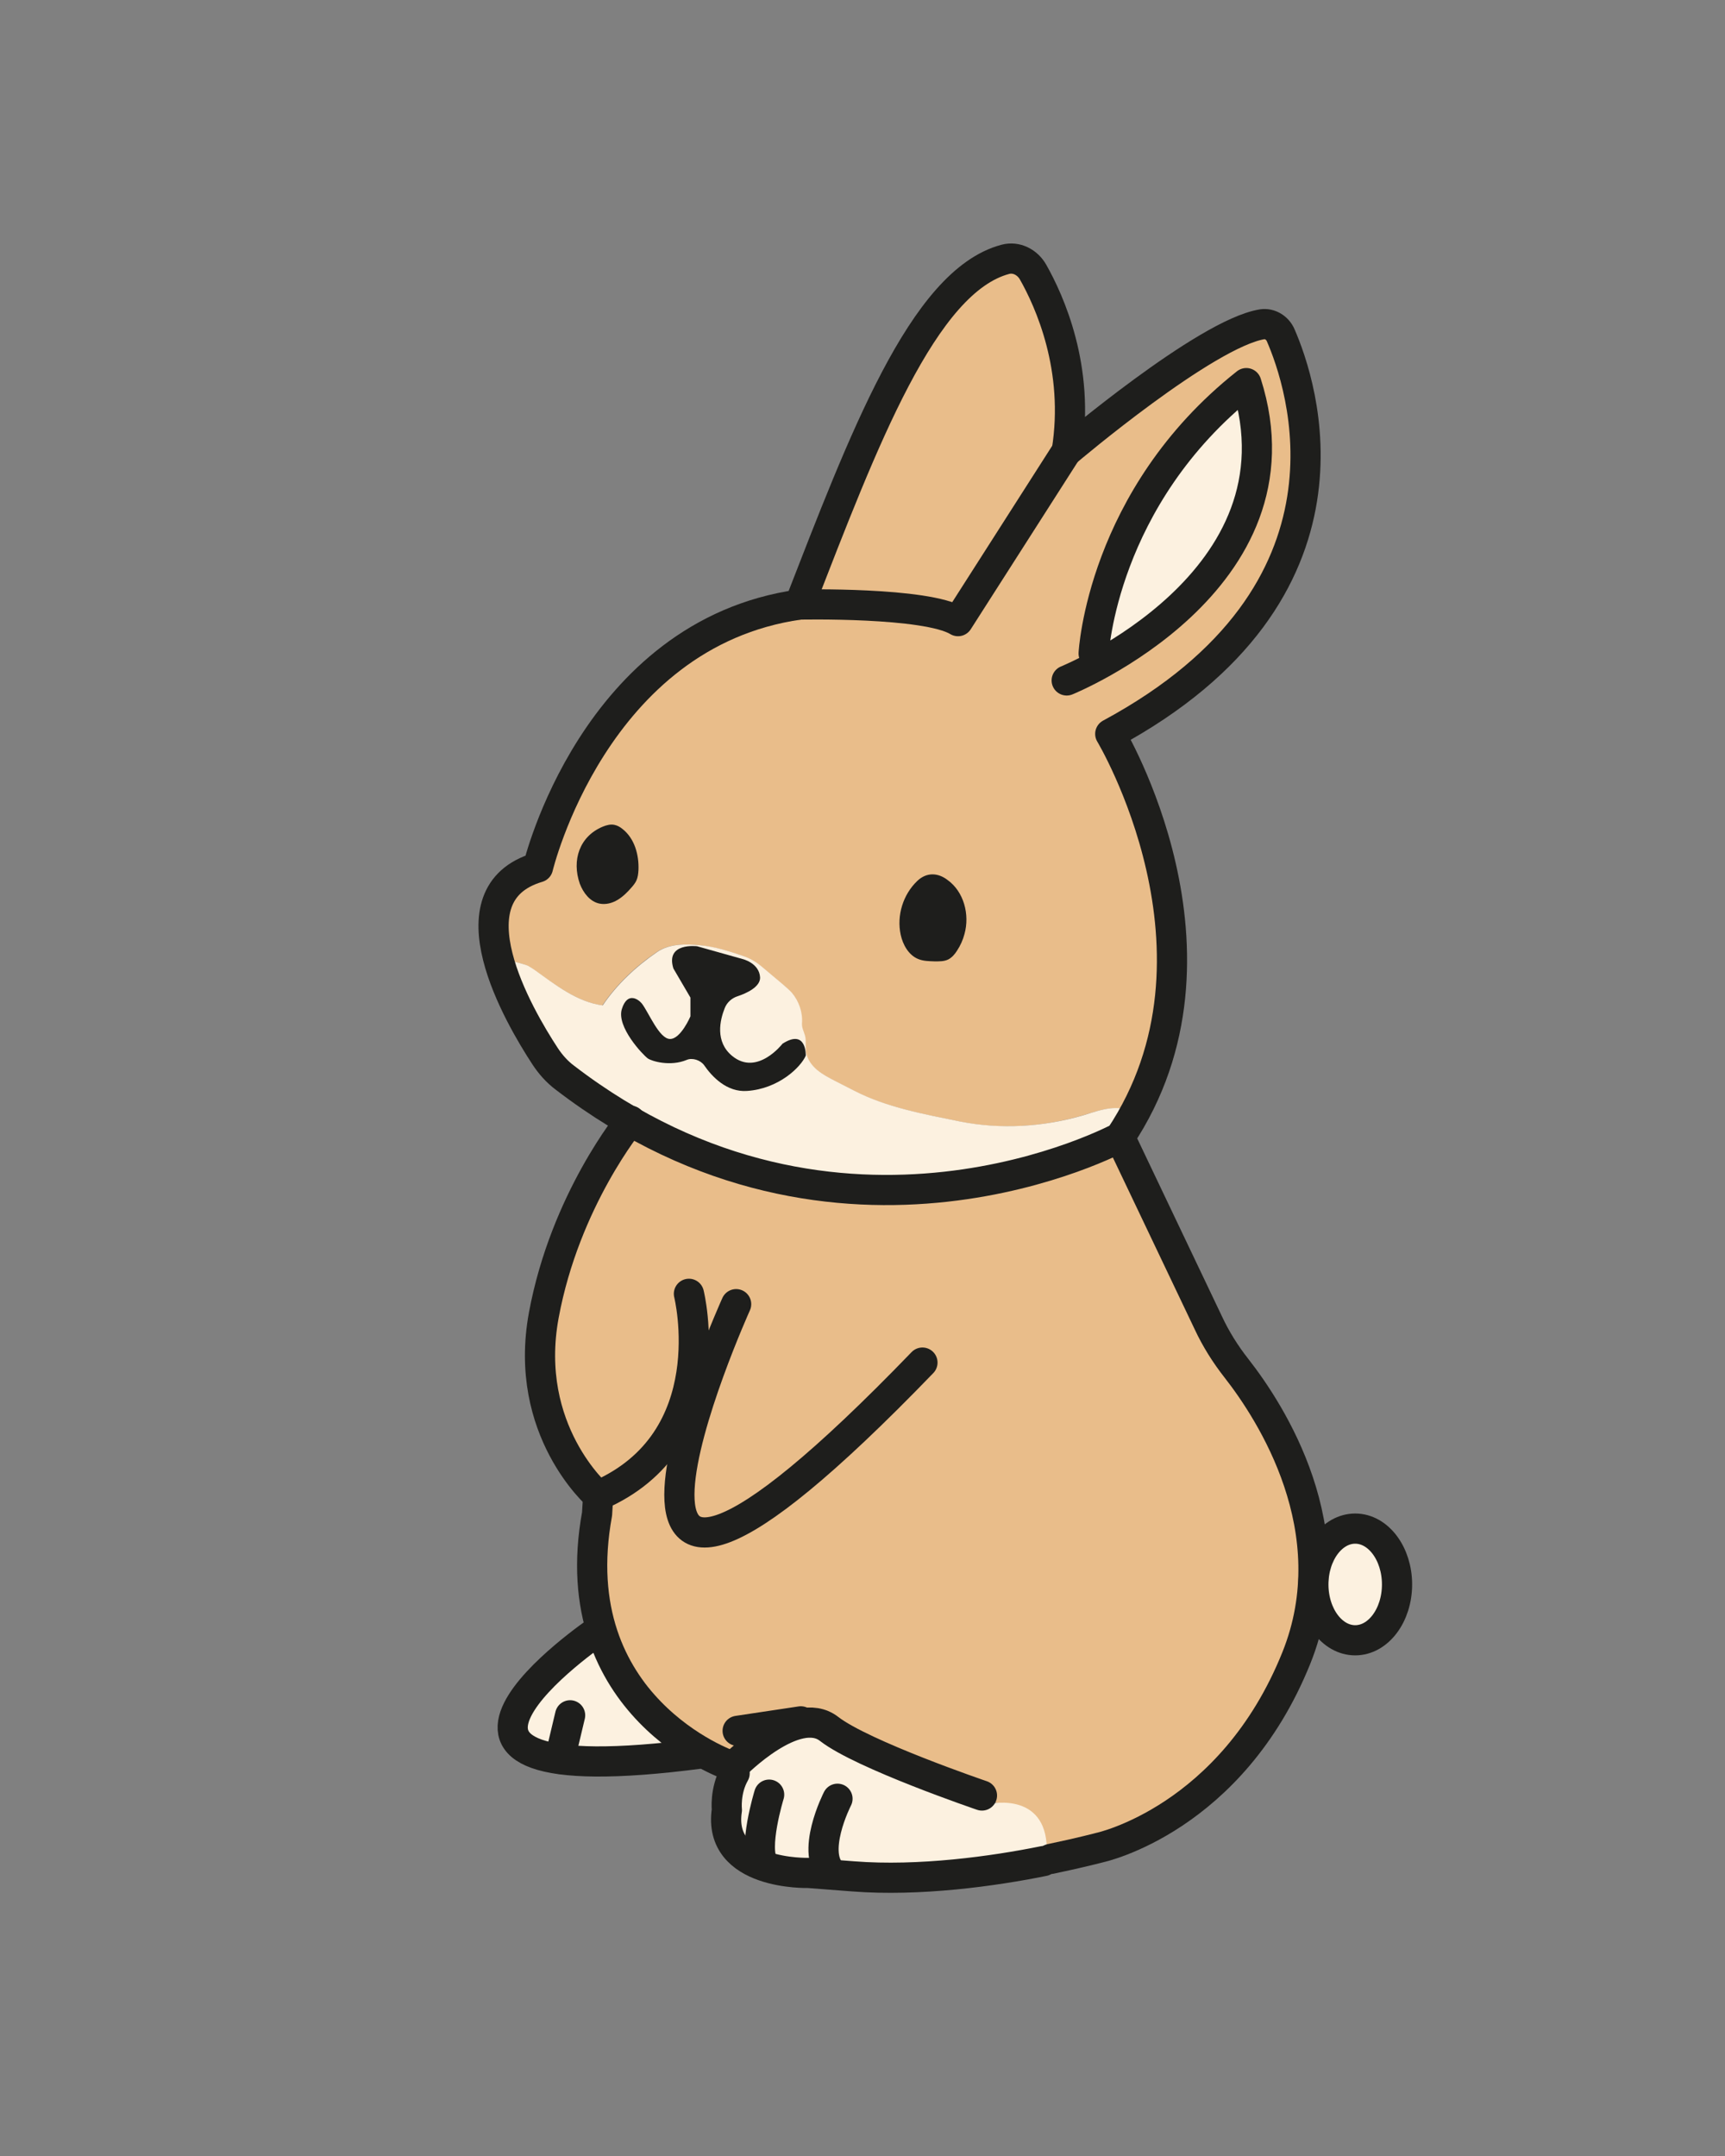<?xml version="1.0" encoding="utf-8"?>
<!-- Generator: Adobe Illustrator 27.0.0, SVG Export Plug-In . SVG Version: 6.00 Build 0)  -->
<svg version="1.1" id="Слой_1" xmlns="http://www.w3.org/2000/svg" xmlns:xlink="http://www.w3.org/1999/xlink" x="0px" y="0px"
	 viewBox="0 0 800 1000" style="enable-background:new 0 0 800 1000;" xml:space="preserve">
<rect x="0" y="0" width="800" height="1000" fill="#808080" stroke="none"/>
<style type="text/css">
	.st0{fill:#E9BD8A;}
	.st1{fill:#FCF1E0;}
	.st2{fill:none;stroke:#1E1E1C;stroke-width:14;stroke-linecap:round;stroke-linejoin:round;stroke-miterlimit:5.611;}
	.st3{fill:#1E1E1C;}
</style>
<g>
	<g>
		<g transform="matrix(1,0,0,1,-106.467,53.736)">
			<path class="st0" d="M625.9,473.7l41,86.1c3.5,7.5,7.9,14.5,13,21c15.9,20.3,51.6,75.2,27.8,134.4c-30.1,74.8-91,87.9-91,87.9
				s-9,2.4-22.9,5.3c0,0-6.2-6.4-7.2-15.7c-1.1-9.3-17.9-8.7-23.5-12.4c-12.7-8.5-42.9-15.3-42.9-15.3s-21.5,1.1-28.2-11.8
				c-6.7-12.9-24.1,0.3-24.1,0.3l-23.1,11.5c0,0-77.7-26.8-61.3-116.5l0.5-8.4c0,0-35.1-30.3-25.2-83.9
				c2.6-14.1,26.6-94.7,42.1-85.1c17.4,10.9,99.6,28.5,122.2,29.4c52.4,2.2,93.7-21.8,93.7-21.8 M700.5,101.7c-1.5-3.4-5-5.6-8.7-5
				c-26.3,4.3-90.6,59-90.6,59c6.2-38.5-7.9-69.8-15.6-83.2c-2.6-4.6-7.8-7.3-12.9-5.9c-38.1,10.2-65.9,84.3-95.4,160.1
				C381.8,240.2,356,348.6,356,348.6c-21.1,6.2-23.2,23.6-18.5,41.8c3.3,0.9,6.6,1.7,9.9,2.6c1.3,0.3,2.7,0.7,3.9,1.3
				c1,0.5,1.9,1.1,2.7,1.7c9.9,7,19.9,14.9,31.8,16.6c6.6-9.8,15.5-18.2,25.3-24.8c5.6-3.8,13.2-3.8,19.9-3.1
				c6.8,0.7,13.3,2.7,19.7,4.9c3.1,1.1,6.1,2.7,8.6,4.8c3.3,2.8,6.7,5.6,10,8.4c1.5,1.2,2.9,2.4,4.2,3.9c3.4,3.8,5.1,9.1,4.7,14.2
				c-0.2,2.7,1.6,4.9,1.7,7.5c0.1,2-0.1,4,0.2,6c0.6,3.2,2.6,6,5.1,8.1c2.5,2.1,5.4,3.6,8.3,5.1c2.9,1.5,5.9,3,8.8,4.5
				c15.1,7.8,32.4,10.9,49,14.3c18.8,3.9,38.9,2.6,57.3-2.8c5.6-1.6,11.3-3.9,17.1-3.2c2.6,0.3,5.1,0.5,7.7,0.5
				c43.2-82.2-12.1-174.2-12.1-174.2C743.5,220.8,710.2,124,700.5,101.7"/>
		</g>
		<g transform="matrix(1,0,0,1,-106.467,53.736)">
			<path class="st1" d="M751.2,681.2c0,14.3-9.5,25.9-21.2,25.9c-11.7,0-21.2-11.6-21.2-25.9c0-14.3,9.5-25.9,21.2-25.9
				C741.7,655.3,751.2,666.9,751.2,681.2 M385.4,701.2c0,0-117.3,79.8,45.7,58.3 M448.6,768.8c0,0,30.9-28.8,46.3-16.8
				c15.4,12,70.8,30.9,70.8,30.9s27.6-6.1,26.2,23.6l0.1,3c-23.1,4.8-57.7,9.5-88.3,7.1l-20.8-1.6c0,0-42.4,1.3-37.8-29.2
				C445.1,785.8,444,776.9,448.6,768.8 M608.8,463.6c-18.5,5.4-38.5,6.6-57.3,2.8c-16.6-3.4-33.9-6.5-49-14.3
				c-2.9-1.5-5.9-3-8.8-4.5c-2.9-1.5-5.8-3-8.3-5.1c-2.5-2.1-4.5-4.9-5.1-8.1c-0.3-2-0.1-4-0.2-6c-0.1-2.7-1.9-4.9-1.7-7.5
				c0.4-5.1-1.4-10.3-4.7-14.2c-1.3-1.4-2.7-2.6-4.2-3.9c-3.3-2.8-6.7-5.6-10-8.4c-2.5-2.1-5.5-3.8-8.6-4.8
				c-6.4-2.2-13-4.3-19.7-4.9c-6.8-0.7-14.3-0.7-19.9,3.1c-9.8,6.7-18.7,15-25.3,24.8c-12-1.6-22-9.6-31.8-16.6
				c-0.9-0.6-1.8-1.2-2.7-1.7c-1.2-0.6-2.6-0.9-3.9-1.3c-3.3-0.9-6.6-1.7-9.9-2.6c6.4,25.2,25.9,51.8,25.9,51.8
				C492.8,546,626,473.7,626,473.7c2.8-4.2,5.3-8.5,7.6-12.9c-2.6,0-5.1-0.2-7.7-0.5C620,459.7,614.4,461.9,608.8,463.6
				 M601.2,261.9c0,0,112.8-45.7,83.3-137.9c-67.1,53.1-70.8,125.4-70.8,125.4"/>
		</g>
		<path class="st2" d="M319.5,600.1c0,0,17,68.1-42.1,93.6"/>
		<path class="st2" d="M593.9,155.4c9.7,22.2,43.2,119.1-79,185c0,0,61.3,101.9,4.5,187.1c0,0-129.8,70.4-257.5-27.7
			c-3.6-2.7-6.6-6.1-9.1-9.9c-12.2-18.6-45.2-75.2-3.3-87.6c0,0,25.8-108.4,121.3-121.9c29.5-75.8,57.2-149.9,95.4-160.1
			c5.1-1.4,10.3,1.3,12.9,5.9c7.6,13.4,21.8,44.7,15.6,83.2c0,0,64.5-54.8,90.7-59C588.9,149.9,592.4,152,593.9,155.4z"/>
		<path class="st2" d="M341.4,604.9c0,0-98.8,219,86.4,27.1"/>
		<path class="st3" d="M312.3,449.2l7.9,13.5v8.7c0,0-4.5,10.6-9.5,10.5c-5-0.1-9.8-12.2-13-16.4c-1.5-1.9-6.7-5.8-9.3,2.5
			c-2.6,8.3,9.8,21.3,12,22.9c1.8,1.3,10.4,3.9,18.1,0.7c2.6-1.1,6.3,0.1,8,2.4c3.7,5.4,10.6,12.7,20,12c14.6-1,24.9-11,27.2-16.4
			c0,0,0.4-12.7-10.8-5.5c0,0-11.7,15.2-23.3,5.7c-8.1-6.6-5.7-16.7-3.5-22.2c1-2.6,3.2-4.6,5.9-5.5c4.3-1.4,10.7-4.4,10.5-8.8
			c-0.4-6.7-8.2-8.5-8.2-8.5l-21-5.9C323.2,438.9,308.5,437,312.3,449.2"/>
		<path class="st2" d="M370.8,280.4c0,0,58.7-1.3,73.5,7.7l50.3-78.7"/>
		<path class="st2" d="M647.9,734.9c0,14.3-8.7,25.9-19.4,25.9c-10.7,0-19.4-11.6-19.4-25.9c0-14.3,8.7-25.9,19.4-25.9
			C639.2,709,647.9,720.6,647.9,734.9z"/>
		<path class="st2" d="M338.2,818.7c0,0-77.7-26.9-61.3-116.5l0.5-8.4c0,0-35.1-30.3-25.2-83.8c9.9-53.5,40.2-90.2,40.2-90.2"/>
		<path class="st2" d="M519.4,527.5l41,86.1c3.5,7.5,7.9,14.5,13,21c15.9,20.3,51.6,75.2,27.8,134.4c-30.1,74.8-91,87.9-91,87.9
			s-9,2.4-22.9,5.3"/>
		<path class="st2" d="M277.2,756.5c0,0-115.1,78.2,48,56.8"/>
		<path class="st2" d="M264.4,795.6l-4.8,20.2"/>
		<path class="st2" d="M356.7,832.4c0,0-7.7,25-2.5,32.5"/>
		<path class="st2" d="M388.4,834.3c0,0-13.2,25.7-1.9,35.2"/>
		<path class="st2" d="M494.7,315.6c0,0,112.8-45.7,83.3-137.9c-67.1,53.1-70.8,125.4-70.8,125.4"/>
		<path class="st3" d="M425.4,408.6c-6.6,6.3-9.6,16-7.7,24.9c1,4.7,3.7,9.5,8.1,11.3c2.4,1,5,1,7.5,1.1c2.2,0,4.5,0.1,6.5-0.9
			c1.7-0.9,3-2.4,4-4c1.6-2.4,2.8-5.1,3.5-7.8c2.5-9-0.3-19.6-7.8-25C435,404.7,429.7,404.5,425.4,408.6"/>
		<path class="st3" d="M279.6,383.4c1.7-0.7,3.6-1.2,5.4-0.8c1.4,0.3,2.6,1,3.7,1.9c5.6,4.4,7.7,12,7.4,19.1c-0.1,1.7-0.3,3.4-1,4.9
			c-0.6,1.2-1.4,2.2-2.2,3.1c-1.9,2.2-4,4.3-6.5,5.8c-2.5,1.5-5.5,2.3-8.4,1.7c-4.4-0.9-7.5-5-9.1-9.2
			C265.1,399,268.7,387.9,279.6,383.4"/>
		<path class="st2" d="M484,863.2c-23.1,4.7-57.7,9.5-88.3,7.1l-20.8-1.6c0,0-42.4,1.3-37.8-29.2c0,0-1-8.9,3.6-17"/>
		<path class="st2" d="M455.4,832.8c0,0-55.5-18.9-70.9-30.9c-15.4-12-43.7,16.8-43.7,16.8"/>
		<path class="st2" d="M342.1,802.8l29.3-4.4"/>
	</g>
</g>
</svg>
